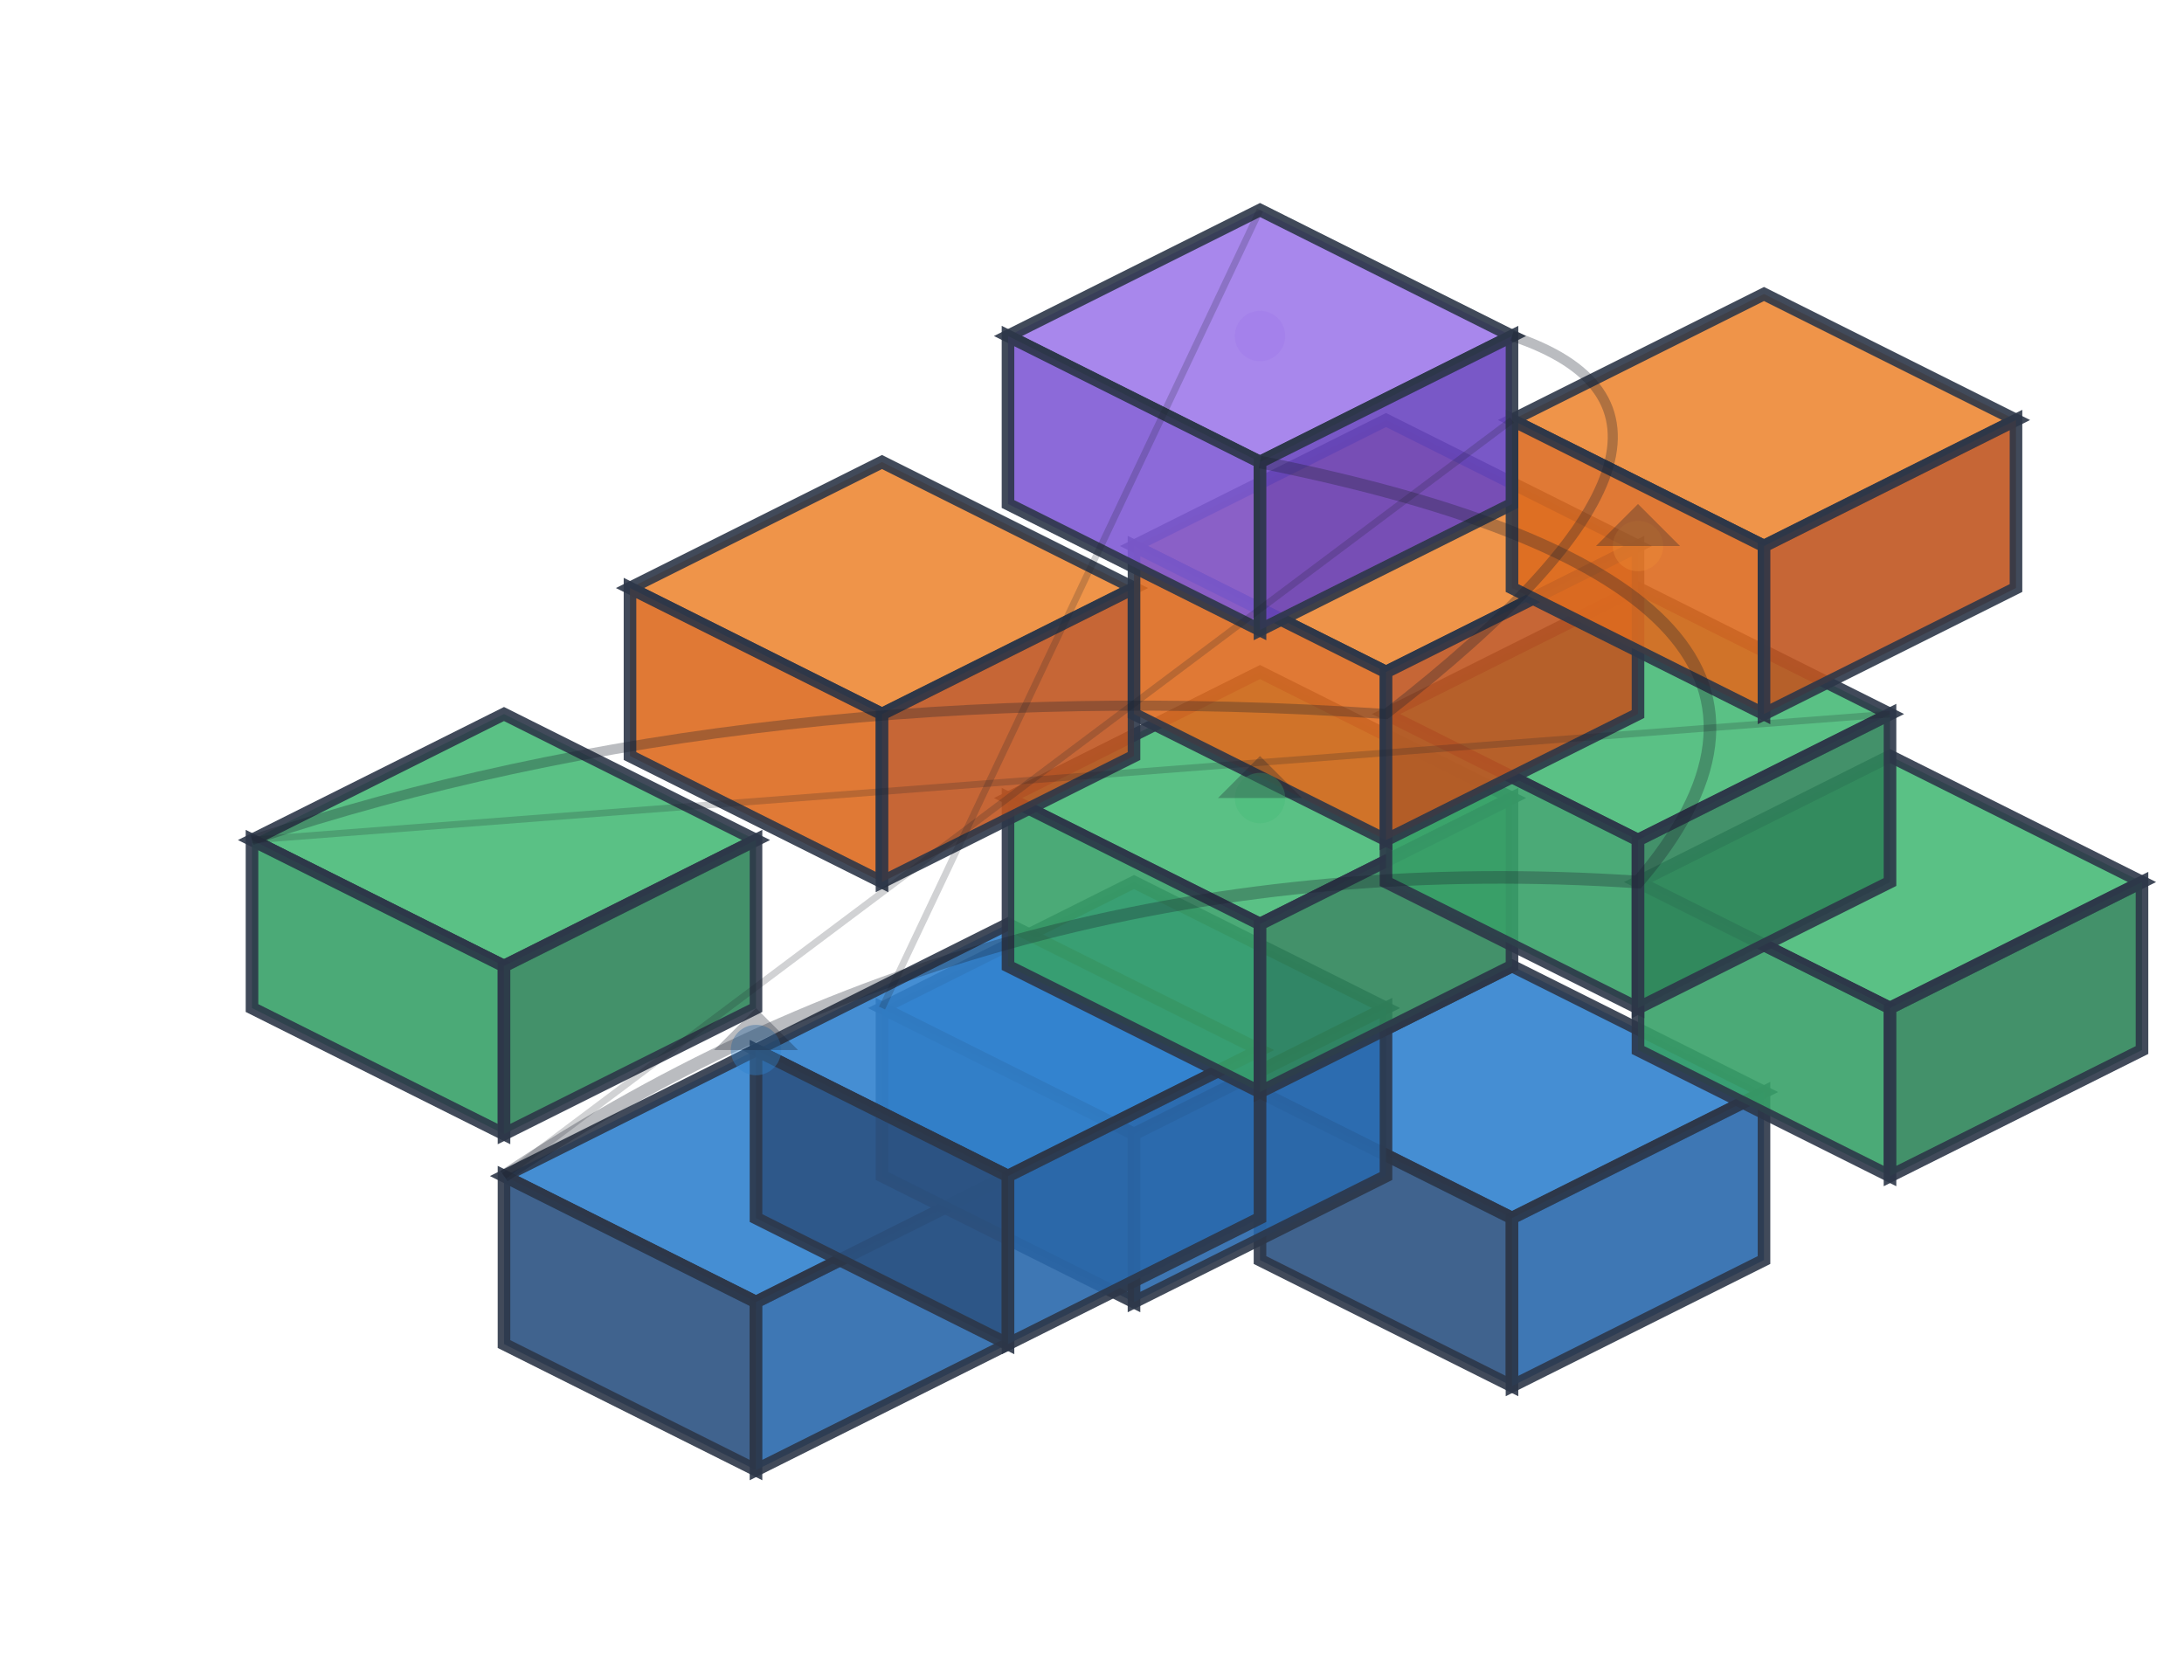 <svg width="260" height="200" viewBox="0 0 260 200" xmlns="http://www.w3.org/2000/svg">
  <!-- Abstract spatial assembly - 12 cubes in complex 3D arrangement -->
  
  <!-- Base cluster - 4 cubes in irregular foundation -->
  <!-- Cube 1: Base anchor -->
  <g stroke="#2d3748" stroke-width="1.5" fill="none">
    <polygon points="60,140 90,125 120,140 90,155" fill="#3182ce" opacity="0.9"/> <!-- top face -->
    <polygon points="60,140 60,160 90,175 90,155" fill="#2c5282" opacity="0.9"/> <!-- left face -->
    <polygon points="90,155 90,175 120,160 120,140" fill="#2a69ac" opacity="0.9"/> <!-- right face -->
  </g>
  
  <!-- Cube 2: Base offset right -->
  <g stroke="#2d3748" stroke-width="1.5" fill="none">
    <polygon points="150,130 180,115 210,130 180,145" fill="#3182ce" opacity="0.9"/> <!-- top face -->
    <polygon points="150,130 150,150 180,165 180,145" fill="#2c5282" opacity="0.9"/> <!-- left face -->
    <polygon points="180,145 180,165 210,150 210,130" fill="#2a69ac" opacity="0.9"/> <!-- right face -->
  </g>
  
  <!-- Cube 3: Base diagonal front -->
  <g stroke="#2d3748" stroke-width="1.5" fill="none">
    <polygon points="105,120 135,105 165,120 135,135" fill="#3182ce" opacity="0.9"/> <!-- top face -->
    <polygon points="105,120 105,140 135,155 135,135" fill="#2c5282" opacity="0.9"/> <!-- left face -->
    <polygon points="135,135 135,155 165,140 165,120" fill="#2a69ac" opacity="0.9"/> <!-- right face -->
  </g>
  
  <!-- Cube 4: Base back connector -->
  <g stroke="#2d3748" stroke-width="1.5" fill="none">
    <polygon points="90,125 120,110 150,125 120,140" fill="#3182ce" opacity="0.9"/> <!-- top face -->
    <polygon points="90,125 90,145 120,160 120,140" fill="#2c5282" opacity="0.9"/> <!-- left face -->
    <polygon points="120,140 120,160 150,145 150,125" fill="#2a69ac" opacity="0.9"/> <!-- right face -->
  </g>
  
  <!-- Mid-level floating elements - 4 cubes -->
  <!-- Cube 5: Floating left wing -->
  <g stroke="#2d3748" stroke-width="1.5" fill="none">
    <polygon points="30,100 60,85 90,100 60,115" fill="#48bb78" opacity="0.9"/> <!-- top face -->
    <polygon points="30,100 30,120 60,135 60,115" fill="#38a169" opacity="0.9"/> <!-- left face -->
    <polygon points="60,115 60,135 90,120 90,100" fill="#2f855a" opacity="0.9"/> <!-- right face -->
  </g>
  
  <!-- Cube 6: Mid-level bridge -->
  <g stroke="#2d3748" stroke-width="1.5" fill="none">
    <polygon points="120,95 150,80 180,95 150,110" fill="#48bb78" opacity="0.9"/> <!-- top face -->
    <polygon points="120,95 120,115 150,130 150,110" fill="#38a169" opacity="0.9"/> <!-- left face -->
    <polygon points="150,110 150,130 180,115 180,95" fill="#2f855a" opacity="0.9"/> <!-- right face -->
  </g>
  
  <!-- Cube 7: Floating right extension -->
  <g stroke="#2d3748" stroke-width="1.5" fill="none">
    <polygon points="195,105 225,90 255,105 225,120" fill="#48bb78" opacity="0.9"/> <!-- top face -->
    <polygon points="195,105 195,125 225,140 225,120" fill="#38a169" opacity="0.9"/> <!-- left face -->
    <polygon points="225,120 225,140 255,125 255,105" fill="#2f855a" opacity="0.9"/> <!-- right face -->
  </g>
  
  <!-- Cube 8: Mid-level diagonal -->
  <g stroke="#2d3748" stroke-width="1.5" fill="none">
    <polygon points="165,85 195,70 225,85 195,100" fill="#48bb78" opacity="0.9"/> <!-- top face -->
    <polygon points="165,85 165,105 195,120 195,100" fill="#38a169" opacity="0.9"/> <!-- left face -->
    <polygon points="195,100 195,120 225,105 225,85" fill="#2f855a" opacity="0.9"/> <!-- right face -->
  </g>
  
  <!-- Upper abstract formations - 4 cubes -->
  <!-- Cube 9: Upper left spiral -->
  <g stroke="#2d3748" stroke-width="1.5" fill="none">
    <polygon points="75,70 105,55 135,70 105,85" fill="#ed8936" opacity="0.9"/> <!-- top face -->
    <polygon points="75,70 75,90 105,105 105,85" fill="#dd6b20" opacity="0.9"/> <!-- left face -->
    <polygon points="105,85 105,105 135,90 135,70" fill="#c05621" opacity="0.9"/> <!-- right face -->
  </g>
  
  <!-- Cube 10: Upper central node -->
  <g stroke="#2d3748" stroke-width="1.5" fill="none">
    <polygon points="135,65 165,50 195,65 165,80" fill="#ed8936" opacity="0.9"/> <!-- top face -->
    <polygon points="135,65 135,85 165,100 165,80" fill="#dd6b20" opacity="0.9"/> <!-- left face -->
    <polygon points="165,80 165,100 195,85 195,65" fill="#c05621" opacity="0.9"/> <!-- right face -->
  </g>
  
  <!-- Cube 11: Upper right cantilever -->
  <g stroke="#2d3748" stroke-width="1.5" fill="none">
    <polygon points="180,50 210,35 240,50 210,65" fill="#ed8936" opacity="0.9"/> <!-- top face -->
    <polygon points="180,50 180,70 210,85 210,65" fill="#dd6b20" opacity="0.9"/> <!-- left face -->
    <polygon points="210,65 210,85 240,70 240,50" fill="#c05621" opacity="0.9"/> <!-- right face -->
  </g>
  
  <!-- Cube 12: Peak abstract element -->
  <g stroke="#2d3748" stroke-width="1.5" fill="none">
    <polygon points="120,40 150,25 180,40 150,55" fill="#9f7aea" opacity="0.9"/> <!-- top face -->
    <polygon points="120,40 120,60 150,75 150,55" fill="#805ad5" opacity="0.9"/> <!-- left face -->
    <polygon points="150,55 150,75 180,60 180,40" fill="#6b46c1" opacity="0.9"/> <!-- right face -->
  </g>
  
  <!-- Abstract connection patterns -->
  <!-- Flowing curves -->
  <path d="M 60,140 Q 120,100 195,105 Q 225,70 150,55" stroke="#1a202c" stroke-width="1.5" opacity="0.3" fill="none"/>
  <path d="M 30,100 Q 90,80 165,85 Q 210,50 180,40" stroke="#1a202c" stroke-width="1.2" opacity="0.3" fill="none"/>
  
  <!-- Geometric accent lines -->
  <line x1="60" y1="140" x2="180" y2="50" stroke="#1a202c" stroke-width="0.8" opacity="0.2"/>
  <line x1="30" y1="100" x2="225" y2="85" stroke="#1a202c" stroke-width="0.8" opacity="0.2"/>
  <line x1="105" y1="120" x2="150" y2="25" stroke="#1a202c" stroke-width="0.8" opacity="0.2"/>
  
  <!-- Abstract spatial markers -->
  <circle cx="90" cy="125" r="3" fill="#3182ce" opacity="0.4"/>
  <circle cx="150" cy="95" r="3" fill="#48bb78" opacity="0.4"/>
  <circle cx="195" cy="65" r="3" fill="#ed8936" opacity="0.4"/>
  <circle cx="150" cy="40" r="3" fill="#9f7aea" opacity="0.4"/>
  
  <!-- Spatial flow indicators -->
  <polygon points="90,120 95,125 85,125" fill="#1a202c" opacity="0.3"/>
  <polygon points="150,90 155,95 145,95" fill="#1a202c" opacity="0.3"/>
  <polygon points="195,60 200,65 190,65" fill="#1a202c" opacity="0.3"/>
</svg>
